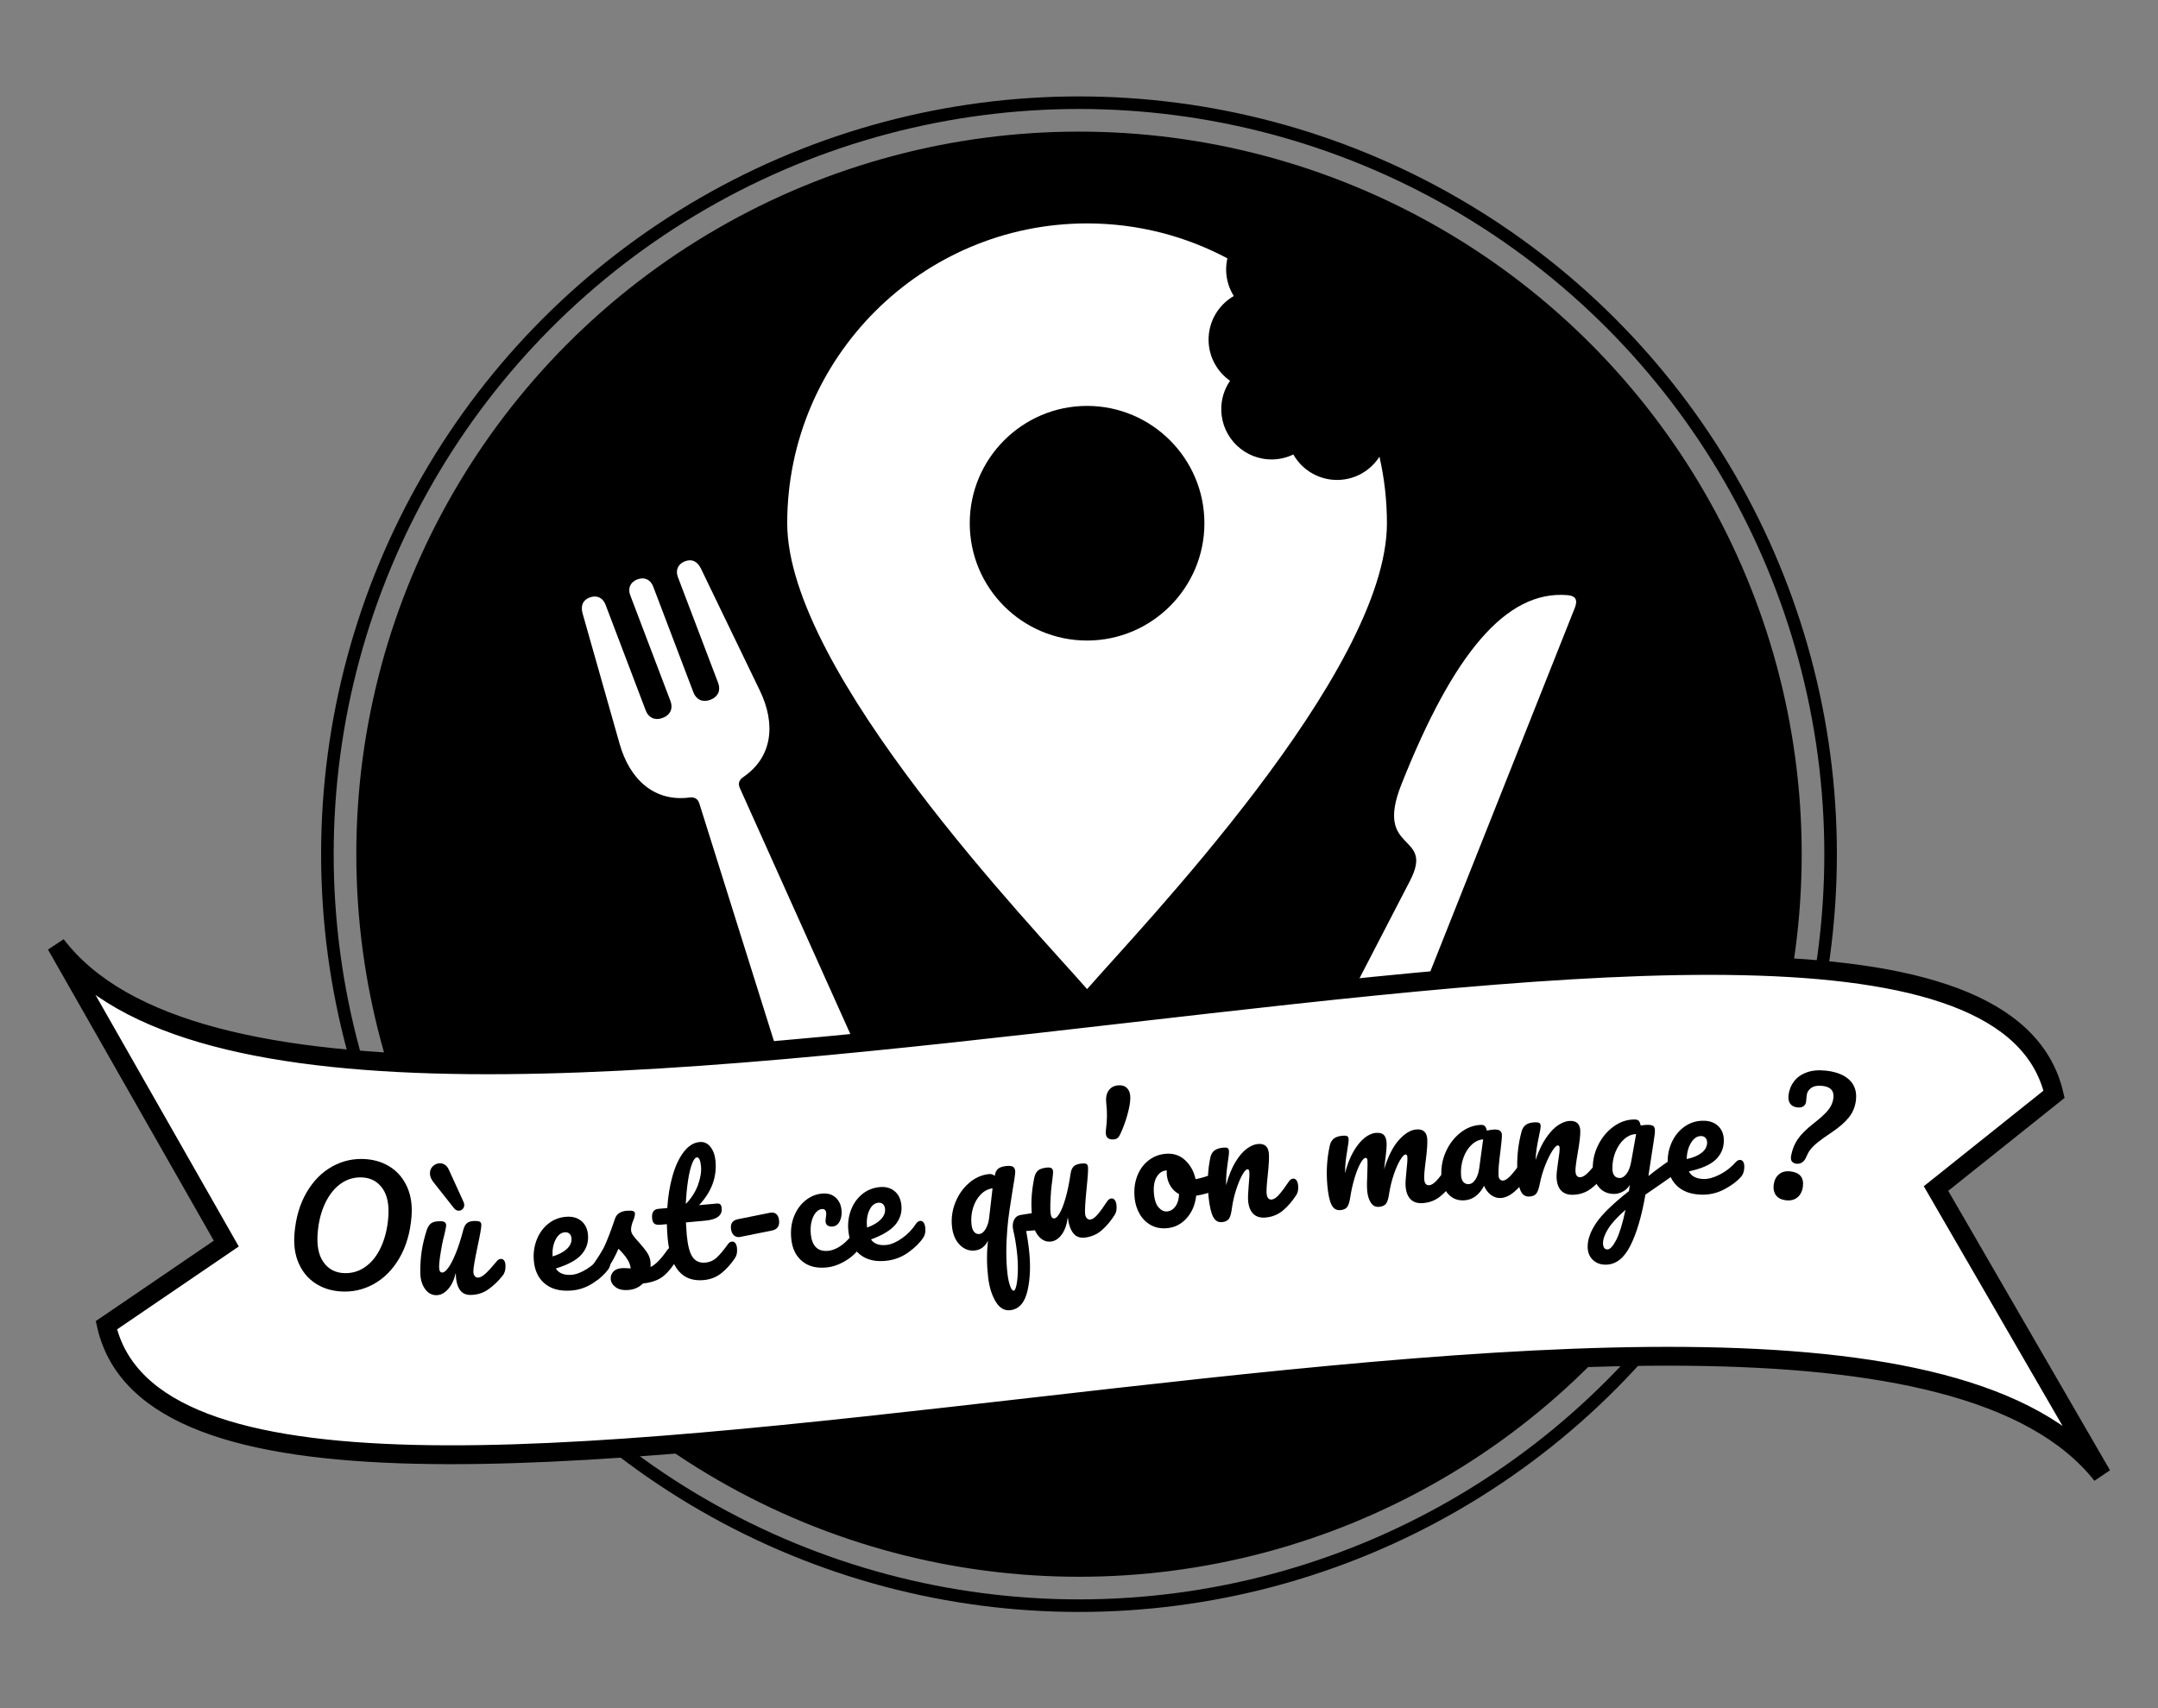 <?xml version="1.0" encoding="utf-8"?>
<!-- Generator: Adobe Illustrator 16.0.4, SVG Export Plug-In . SVG Version: 6.00 Build 0)  -->
<!DOCTYPE svg PUBLIC "-//W3C//DTD SVG 1.1//EN" "http://www.w3.org/Graphics/SVG/1.1/DTD/svg11.dtd">
<svg version="1.1" id="Calque_1" xmlns="http://www.w3.org/2000/svg" xmlns:xlink="http://www.w3.org/1999/xlink" x="0px" y="0px"
	 width="343.533px" height="272px" viewBox="119.607 32.445 343.533 272" enable-background="new 119.607 32.445 343.533 272"
	 xml:space="preserve">
<rect x="119.607" y="32.445" width="343.533" height="272" fill="#808080" stroke="none"/>
<g>
	<g>
		<g>
			<circle stroke="#000000" stroke-miterlimit="10" cx="291.374" cy="168.445" r="114.546"/>
			<circle fill="none" stroke="#000000" stroke-width="2" stroke-miterlimit="10" cx="291.373" cy="168.445" r="119.648"/>
		</g>
		<g>
			<path fill="#FFFFFF" d="M332.662,108.857c-3.059,0.078-5.756-1.568-7.17-4.053c-0.986,0.475-2.086,0.758-3.258,0.789
				c-4.424,0.11-8.102-3.386-8.209-7.81c-0.047-1.747,0.479-3.37,1.393-4.709c-2.002-1.411-3.348-3.711-3.414-6.353
				c-0.074-3.038,1.549-5.723,4.012-7.144c-0.732-1.174-1.18-2.547-1.219-4.03c-0.016-0.678,0.057-1.336,0.199-1.969
				c-6.672-3.548-14.271-5.562-22.336-5.562c-26.317,0-47.735,21.418-47.735,47.735c0,23.742,39.391,64.587,47.735,74.176
				c8.343-9.589,47.734-50.434,47.734-74.176c0-3.641-0.414-7.188-1.189-10.598C337.82,107.321,335.427,108.787,332.662,108.857z
				 M292.66,134.429c-10.295,0-18.679-8.342-18.679-18.678c0-10.294,8.384-18.68,18.679-18.68c10.294,0,18.678,8.386,18.678,18.68
				C311.338,126.044,302.954,134.429,292.66,134.429z"/>
			<path fill="#FFFFFF" d="M231.172,122.937c-0.555-1.106-1.409-1.552-2.516-1.131c-1.111,0.422-1.556,1.41-1.135,2.518l6.41,16.86
				c0.444,1.17-0.023,2.213-1.194,2.657l-0.088,0.034c-1.171,0.445-2.213-0.024-2.657-1.194l-6.408-16.86
				c-0.42-1.107-1.409-1.551-2.519-1.13c-1.109,0.421-1.554,1.409-1.132,2.517l6.407,16.86c0.444,1.17-0.023,2.212-1.193,2.658
				l-0.087,0.033c-1.171,0.445-2.213-0.023-2.658-1.194l-6.407-16.861c-0.421-1.107-1.409-1.551-2.52-1.13
				c-1.108,0.42-1.449,1.32-1.131,2.518l5.904,20.801c1.605,5.657,5.514,9.265,11.139,8.527c0.658-0.086,1.283,0.11,1.541,0.932
				l13.983,44.543c1.19,3.796,4.117,4.961,7.963,3.5c3.845-1.462,5.258-4.273,3.629-7.905L237.378,157.9
				c-0.354-0.787-0.017-1.349,0.532-1.721c4.694-3.185,5.22-8.477,2.663-13.771L231.172,122.937z"/>
			<path fill="#FFFFFF" d="M369.105,127.199c-9.77-0.79-18.158,9.358-26.4,30.116c-4.436,11.167,5.395,7.574,1.355,15.375
				l-14.84,28.661c-1.496,2.893-0.725,6.106,3.531,7.796c3.871,1.537,6.057-0.647,7.203-3.533l30.334-76.353
				C370.914,127.69,370.158,127.283,369.105,127.199z"/>
		</g>
	</g>
	<g>
		<path fill="#FFFFFF" stroke="#000000" stroke-width="3" stroke-miterlimit="10" d="M446.593,206.667
			c-13.598-58.284-275.517,32.063-318.044-23.779l27.08,47.554l-19.087,13.006c13.21,58.34,274.009-31.553,317.658,23.836
			l-26.4-45.605L446.593,206.667z"/>
		<g>
			<path d="M169.739,236.724c-1.133-0.762-1.996-1.815-2.588-3.159c-0.592-1.345-0.815-2.914-0.667-4.708
				c0.207-2.524,0.85-4.712,1.93-6.564c1.08-1.851,2.456-3.235,4.128-4.151c1.671-0.917,3.471-1.296,5.398-1.139
				c1.478,0.122,2.784,0.563,3.917,1.326c1.133,0.762,1.997,1.814,2.588,3.158c0.592,1.345,0.815,2.915,0.668,4.708
				c-0.207,2.526-0.851,4.714-1.93,6.565c-1.08,1.852-2.456,3.236-4.128,4.152c-1.672,0.917-3.471,1.295-5.398,1.137
				C172.177,237.927,170.872,237.485,169.739,236.724z M177.67,234.213c1.054-0.716,1.904-1.763,2.552-3.139
				c0.648-1.376,1.045-2.962,1.193-4.757c0.161-1.976-0.131-3.51-0.878-4.599c-0.748-1.089-1.776-1.688-3.089-1.795
				c-1.279-0.104-2.441,0.198-3.486,0.905c-1.044,0.709-1.899,1.751-2.563,3.126c-0.665,1.376-1.071,2.969-1.22,4.78
				c-0.162,1.977,0.13,3.51,0.877,4.6c0.747,1.089,1.777,1.688,3.089,1.796C175.442,235.235,176.616,234.929,177.67,234.213z"/>
			<path d="M187.246,237.636c-0.48-0.688-0.724-1.549-0.731-2.582c-0.01-1.25,0.065-2.396,0.225-3.439
				c0.159-1.044,0.425-2.149,0.801-3.319c0.163-0.501,0.394-0.86,0.691-1.08c0.299-0.219,0.773-0.331,1.423-0.335
				c0.367-0.003,0.621,0.053,0.764,0.169c0.142,0.116,0.214,0.29,0.216,0.523c0.001,0.133-0.088,0.584-0.265,1.352
				c-0.162,0.618-0.292,1.177-0.388,1.677c-0.321,1.753-0.479,2.92-0.475,3.504c0.003,0.351,0.046,0.597,0.131,0.737
				c0.084,0.142,0.218,0.211,0.401,0.21c0.25-0.002,0.561-0.255,0.932-0.758c0.371-0.502,0.766-1.264,1.183-2.283
				c0.418-1.02,0.821-2.273,1.21-3.759c0.129-0.501,0.332-0.861,0.605-1.08c0.272-0.218,0.685-0.33,1.235-0.334
				c0.383-0.003,0.649,0.042,0.8,0.131c0.151,0.091,0.228,0.261,0.229,0.511c0.002,0.417-0.197,1.56-0.6,3.43
				c-0.451,2.136-0.674,3.454-0.671,3.954c0.003,0.317,0.071,0.562,0.206,0.736c0.135,0.174,0.31,0.26,0.527,0.259
				c0.333-0.002,0.728-0.208,1.183-0.621c0.455-0.411,1.063-1.079,1.823-2.001c0.198-0.233,0.422-0.353,0.672-0.355
				c0.217,0,0.389,0.098,0.515,0.296c0.126,0.199,0.19,0.474,0.193,0.824c0.005,0.667-0.149,1.185-0.463,1.554
				c-0.71,0.889-1.476,1.62-2.297,2.191c-0.821,0.573-1.756,0.863-2.806,0.871c-0.8,0.006-1.39-0.297-1.77-0.911
				c-0.379-0.614-0.573-1.479-0.581-2.596c-0.275,1.135-0.694,2.009-1.256,2.621c-0.562,0.613-1.168,0.921-1.819,0.926
				C188.342,238.665,187.727,238.324,187.246,237.636z M191.865,224.79l-3.256-4.127c-0.37-0.463-0.557-0.929-0.56-1.396
				c-0.004-0.466,0.156-0.851,0.479-1.152c0.323-0.303,0.692-0.457,1.109-0.459c0.284-0.002,0.551,0.08,0.802,0.245
				c0.251,0.165,0.453,0.413,0.605,0.745l2.363,5.183c0.067,0.15,0.102,0.308,0.104,0.474c0.002,0.251-0.084,0.463-0.258,0.641
				c-0.174,0.176-0.377,0.265-0.61,0.266C192.343,225.209,192.083,225.071,191.865,224.79z"/>
			<path d="M216.582,232.165c0.136,0.191,0.215,0.462,0.235,0.812c0.039,0.665-0.09,1.189-0.384,1.574
				c-0.572,0.784-1.401,1.526-2.487,2.223c-1.086,0.698-2.271,1.084-3.551,1.158c-1.747,0.102-3.132-0.292-4.151-1.186
				c-1.021-0.892-1.578-2.161-1.674-3.809c-0.067-1.148,0.112-2.23,0.537-3.25c0.425-1.018,1.048-1.842,1.872-2.475
				s1.775-0.979,2.857-1.042c0.965-0.056,1.754,0.185,2.371,0.725c0.616,0.541,0.953,1.3,1.01,2.283
				c0.067,1.148-0.288,2.158-1.063,3.029c-0.775,0.873-2.131,1.606-4.066,2.203c0.46,0.741,1.273,1.078,2.438,1.011
				c0.748-0.045,1.586-0.356,2.513-0.936c0.926-0.58,1.714-1.314,2.363-2.204c0.187-0.245,0.405-0.374,0.654-0.388
				C216.269,231.882,216.446,231.972,216.582,232.165z M208.055,229.806c-0.383,0.74-0.545,1.618-0.485,2.632l0.002,0.05
				c0.968-0.29,1.722-0.684,2.261-1.183c0.538-0.499,0.79-1.056,0.753-1.672c-0.018-0.315-0.12-0.565-0.306-0.746
				c-0.186-0.181-0.429-0.263-0.729-0.246C208.937,228.678,208.438,229.065,208.055,229.806z"/>
			<path d="M217.616,237.389c-0.487-0.363-0.75-0.793-0.789-1.292c-0.033-0.433,0.096-0.818,0.387-1.159
				c0.292-0.338,0.745-0.533,1.36-0.582c0.216-0.016,0.471-0.014,0.765,0.004c0.294,0.021,0.516,0.032,0.667,0.037
				c-0.05-0.431-0.177-0.83-0.381-1.199c-0.204-0.369-0.453-0.722-0.746-1.059c-0.293-0.337-0.566-0.629-0.819-0.877
				c-0.44,1.021-0.888,1.874-1.345,2.561c-0.458,0.687-0.962,1.344-1.516,1.972c-0.275,0.322-0.58,0.496-0.912,0.521
				c-0.266,0.022-0.49-0.058-0.671-0.236c-0.18-0.179-0.281-0.408-0.303-0.691c-0.026-0.333,0.066-0.649,0.277-0.95l0.293-0.423
				c0.827-1.2,1.446-2.184,1.854-2.951c0.246-0.503,0.528-1.172,0.849-2.009c0.319-0.835,0.629-1.699,0.929-2.59
				c0.259-0.757,0.888-1.172,1.885-1.249c0.465-0.035,0.792-0.019,0.981,0.049c0.189,0.069,0.291,0.196,0.305,0.378
				c0.007,0.1-0.014,0.26-0.063,0.481s-0.125,0.445-0.224,0.669c-0.253,0.621-0.363,1.14-0.332,1.555
				c0.02,0.25,0.128,0.517,0.325,0.802c0.198,0.285,0.497,0.639,0.896,1.06c0.585,0.657,1.035,1.22,1.346,1.689
				c0.312,0.469,0.491,0.995,0.535,1.575c0.013,0.167,0.015,0.4,0.004,0.702c0.79-0.378,1.681-1.291,2.673-2.738
				c0.181-0.248,0.397-0.382,0.646-0.401c0.216-0.017,0.395,0.07,0.534,0.26c0.14,0.189,0.224,0.459,0.25,0.809
				c0.048,0.631-0.069,1.159-0.354,1.582c-0.752,1.093-1.491,1.857-2.219,2.289c-0.728,0.433-1.646,0.707-2.757,0.827
				c-0.622,0.616-1.389,0.959-2.303,1.029C218.781,237.901,218.104,237.753,217.616,237.389z"/>
			<path d="M236.669,230.374c0.143,0.189,0.23,0.457,0.262,0.805c0.06,0.665-0.051,1.193-0.333,1.587
				c-0.634,0.944-1.348,1.738-2.144,2.379c-0.795,0.642-1.741,1.011-2.836,1.111c-3.386,0.309-5.295-1.919-5.729-6.684
				c-0.066-0.731-0.108-1.472-0.127-2.223l-0.971,0.089c-0.498,0.045-0.842-0.016-1.033-0.183c-0.191-0.166-0.304-0.45-0.341-0.847
				c-0.084-0.93,0.247-1.429,0.994-1.496l1.419-0.129c0.117-1.852,0.396-3.559,0.839-5.123c0.443-1.563,1.036-2.831,1.775-3.801
				c0.74-0.971,1.583-1.5,2.53-1.586c0.697-0.063,1.273,0.194,1.727,0.772c0.455,0.578,0.724,1.332,0.809,2.261
				c0.234,2.572-0.642,4.912-2.625,7.017l2.789-0.254c0.265-0.024,0.461,0.018,0.588,0.122c0.126,0.106,0.205,0.317,0.233,0.631
				c0.104,1.146-0.782,1.805-2.657,1.975l-3.038,0.276c0.042,0.833,0.085,1.482,0.127,1.947c0.157,1.727,0.47,2.918,0.94,3.58
				c0.47,0.66,1.145,0.95,2.024,0.87c0.714-0.066,1.325-0.339,1.833-0.82c0.509-0.481,1.097-1.188,1.766-2.118
				c0.178-0.251,0.391-0.388,0.641-0.41C236.347,230.101,236.527,230.186,236.669,230.374z M229.771,217.734
				c-0.25,0.65-0.462,1.54-0.636,2.668c-0.173,1.129-0.291,2.374-0.351,3.734c0.902-0.935,1.55-1.952,1.944-3.051
				c0.394-1.098,0.552-2.08,0.473-2.942c-0.089-0.979-0.317-1.453-0.682-1.42C230.271,216.747,230.021,217.083,229.771,217.734z"/>
			<path d="M236.445,229.134c-0.268-0.24-0.426-0.601-0.474-1.082c-0.047-0.448,0.032-0.792,0.234-1.029
				c0.202-0.239,0.516-0.396,0.944-0.474l5.048-1.018c0.411-0.076,0.741-0.004,0.989,0.213c0.248,0.218,0.396,0.559,0.444,1.022
				c0.091,0.895-0.29,1.429-1.144,1.6l-5.048,1.019C237.044,229.459,236.713,229.375,236.445,229.134z"/>
			<path d="M247.329,233.271c-1.003-0.821-1.587-1.986-1.751-3.494c-0.146-1.341-0.009-2.547,0.411-3.616
				c0.42-1.069,1.022-1.922,1.809-2.561c0.785-0.639,1.641-1.009,2.569-1.109c0.911-0.1,1.648,0.092,2.213,0.575
				c0.564,0.484,0.893,1.148,0.984,1.993c0.076,0.695-0.013,1.3-0.267,1.814c-0.255,0.514-0.63,0.799-1.127,0.852
				c-0.314,0.035-0.576-0.012-0.782-0.141c-0.207-0.128-0.324-0.326-0.354-0.591c-0.013-0.115-0.01-0.25,0.006-0.402
				c0.017-0.153,0.03-0.264,0.04-0.332c0.056-0.257,0.072-0.494,0.048-0.71c-0.023-0.214-0.095-0.375-0.215-0.478
				c-0.121-0.105-0.28-0.146-0.479-0.124c-0.381,0.042-0.719,0.25-1.013,0.625c-0.295,0.376-0.51,0.864-0.646,1.466
				c-0.135,0.602-0.166,1.25-0.09,1.946c0.21,1.922,1.151,2.792,2.825,2.608c0.679-0.073,1.387-0.38,2.125-0.922
				c0.737-0.542,1.438-1.309,2.1-2.303c0.174-0.254,0.385-0.395,0.633-0.422c0.215-0.023,0.396,0.057,0.542,0.244
				c0.146,0.185,0.238,0.452,0.276,0.799c0.069,0.629-0.033,1.161-0.304,1.593c-0.674,1.046-1.526,1.888-2.554,2.528
				c-1.029,0.641-2.048,1.016-3.059,1.126C249.645,234.415,248.332,234.091,247.329,233.271z"/>
			<path d="M266.619,227.073c0.146,0.185,0.239,0.451,0.279,0.798c0.076,0.663-0.024,1.194-0.297,1.595
				c-0.528,0.814-1.315,1.6-2.361,2.356c-1.046,0.756-2.208,1.206-3.482,1.352c-1.739,0.197-3.143-0.121-4.21-0.957
				c-1.068-0.834-1.695-2.072-1.88-3.71c-0.13-1.143-0.012-2.234,0.357-3.274c0.368-1.041,0.946-1.898,1.733-2.576
				c0.788-0.675,1.719-1.075,2.796-1.198c0.96-0.108,1.762,0.089,2.407,0.595c0.645,0.504,1.022,1.247,1.134,2.223
				c0.129,1.143-0.169,2.171-0.896,3.083c-0.727,0.914-2.04,1.722-3.939,2.424c0.5,0.715,1.33,1.006,2.49,0.875
				c0.745-0.085,1.564-0.442,2.457-1.071c0.893-0.63,1.639-1.407,2.239-2.33c0.172-0.255,0.383-0.396,0.63-0.424
				C266.291,226.807,266.472,226.888,266.619,227.073z M257.975,225.187c-0.341,0.759-0.454,1.645-0.339,2.655l0.005,0.05
				c0.951-0.343,1.682-0.778,2.192-1.306c0.51-0.528,0.731-1.098,0.661-1.71c-0.036-0.314-0.151-0.557-0.347-0.729
				c-0.195-0.171-0.442-0.238-0.74-0.205C258.794,224.012,258.317,224.426,257.975,225.187z"/>
			<path d="M285.984,226.05c0.076,0.645-0.01,1.168-0.257,1.566c-0.247,0.397-0.619,0.626-1.115,0.685l-0.922,0.082
				c-0.167,0.004-0.409,0.023-0.723,0.061c0.177,0.935,0.321,1.874,0.431,2.818c0.294,2.5,0.223,4.714-0.213,6.646
				c-0.436,1.93-1.349,2.978-2.74,3.141c-0.944,0.111-1.724-0.347-2.338-1.374c-0.616-1.026-1.016-2.317-1.198-3.874
				c-0.228-1.937-0.237-3.873-0.028-5.811c-0.462,0.927-1.147,1.443-2.058,1.55c-0.911,0.107-1.713-0.185-2.407-0.875
				c-0.694-0.689-1.111-1.64-1.253-2.848c-0.153-1.308,0.011-2.586,0.493-3.833c0.482-1.249,1.199-2.293,2.149-3.136
				c0.949-0.841,2.012-1.331,3.188-1.468c0.397-0.047,0.719,0.049,0.965,0.289c0.087-0.547,0.269-0.928,0.545-1.147
				c0.276-0.216,0.679-0.356,1.209-0.418c0.562-0.066,0.949-0.027,1.159,0.116c0.21,0.143,0.325,0.373,0.345,0.688
				c0.023,0.199-0.026,0.67-0.147,1.416c-0.123,0.744-0.204,1.236-0.243,1.476c-0.156,0.958-0.321,2.017-0.495,3.179
				s-0.298,2.217-0.371,3.165c-0.219,2.71-0.208,5.083,0.031,7.12c0.09,0.761,0.229,1.403,0.416,1.928
				c0.187,0.522,0.38,0.772,0.579,0.75c0.166-0.019,0.311-0.322,0.435-0.906c0.124-0.585,0.197-1.358,0.219-2.316
				c0.021-0.959-0.03-1.97-0.154-3.028c-0.148-1.259-0.337-2.369-0.568-3.332c-0.026-0.082-0.05-0.212-0.071-0.395
				c-0.065-0.546,0.019-1.018,0.249-1.414s0.594-0.624,1.09-0.682c0.066-0.008,0.692-0.106,1.878-0.296
				c0.49-0.108,0.91-0.182,1.257-0.224C285.703,225.302,285.923,225.537,285.984,226.05z M276.531,228.079
				c0.292-0.512,0.474-1.109,0.545-1.789l0.536-4.645c-0.727,0.103-1.363,0.437-1.909,1.005c-0.545,0.568-0.949,1.281-1.208,2.144
				c-0.26,0.861-0.336,1.747-0.229,2.657c0.061,0.514,0.202,0.895,0.424,1.146c0.222,0.252,0.499,0.357,0.831,0.318
				C275.902,228.871,276.239,228.592,276.531,228.079z"/>
			<path d="M284.973,229.3c-0.552-0.631-0.888-1.46-1.008-2.487c-0.146-1.241-0.195-2.39-0.151-3.443
				c0.045-1.054,0.189-2.182,0.435-3.386c0.107-0.515,0.298-0.899,0.57-1.148c0.273-0.25,0.732-0.413,1.378-0.489
				c0.364-0.043,0.624-0.014,0.778,0.084c0.154,0.101,0.246,0.266,0.272,0.498c0.016,0.131-0.023,0.59-0.116,1.373
				c-0.094,0.631-0.162,1.201-0.203,1.709c-0.128,1.777-0.157,2.955-0.089,3.534c0.041,0.348,0.11,0.588,0.209,0.719
				c0.099,0.131,0.24,0.186,0.422,0.165c0.249-0.029,0.529-0.314,0.844-0.855c0.314-0.539,0.624-1.339,0.928-2.398
				c0.303-1.059,0.569-2.349,0.793-3.868c0.074-0.512,0.236-0.892,0.484-1.139c0.248-0.247,0.645-0.402,1.191-0.467
				c0.38-0.044,0.651-0.03,0.811,0.044c0.159,0.074,0.254,0.234,0.283,0.483c0.048,0.413-0.027,1.571-0.224,3.475
				c-0.216,2.173-0.294,3.507-0.236,4.003c0.037,0.316,0.131,0.551,0.284,0.71c0.153,0.158,0.337,0.224,0.552,0.2
				c0.332-0.04,0.7-0.288,1.108-0.747s0.939-1.188,1.595-2.187c0.172-0.255,0.381-0.398,0.63-0.426
				c0.215-0.025,0.396,0.054,0.544,0.238c0.147,0.184,0.241,0.451,0.281,0.798c0.078,0.662-0.02,1.194-0.292,1.595
				c-0.609,0.961-1.29,1.771-2.043,2.429c-0.754,0.659-1.652,1.048-2.695,1.17c-0.794,0.094-1.414-0.145-1.858-0.713
				c-0.444-0.57-0.73-1.408-0.86-2.518c-0.15,1.159-0.471,2.072-0.963,2.743c-0.493,0.67-1.061,1.042-1.707,1.118
				C286.174,230.205,285.525,229.933,284.973,229.3z"/>
			<path d="M296.057,213.704c-0.235-0.141-0.372-0.393-0.415-0.757c-0.017-0.15-0.012-0.326,0.014-0.531
				c0.095-0.782,0.15-1.502,0.167-2.157c0.017-0.657-0.02-1.382-0.111-2.177c-0.095-0.828,0.026-1.488,0.364-1.98
				c0.337-0.491,0.812-0.772,1.425-0.843c0.596-0.069,1.066,0.041,1.41,0.328c0.344,0.288,0.547,0.705,0.609,1.251
				c0.066,0.58-0.02,1.37-0.256,2.371c-0.238,1-0.553,1.984-0.944,2.952c-0.261,0.651-0.475,1.086-0.643,1.307
				c-0.168,0.221-0.409,0.349-0.723,0.385C296.59,213.893,296.291,213.844,296.057,213.704z"/>
			<path d="M313.534,219.559c0.141,0.202,0.23,0.469,0.266,0.8c0.09,0.795-0.098,1.295-0.562,1.498
				c-0.954,0.458-2.025,0.779-3.212,0.962c-0.16,1.427-0.656,2.611-1.49,3.55c-0.834,0.941-1.838,1.477-3.014,1.608
				c-0.994,0.111-1.87-0.034-2.628-0.435c-0.759-0.402-1.364-0.979-1.817-1.733c-0.453-0.755-0.731-1.596-0.835-2.524
				c-0.142-1.258-0.026-2.407,0.345-3.446c0.369-1.04,0.945-1.884,1.729-2.533c0.781-0.649,1.686-1.033,2.713-1.146
				c1.26-0.142,2.322,0.18,3.189,0.963c0.868,0.783,1.439,1.805,1.715,3.065c0.773-0.137,1.682-0.405,2.727-0.808
				c0.129-0.048,0.243-0.077,0.342-0.088C313.217,219.267,313.395,219.357,313.534,219.559z M306.732,224.521
				c0.341-0.474,0.532-1.125,0.574-1.951c-0.553-0.291-0.997-0.702-1.333-1.235c-0.336-0.532-0.541-1.113-0.611-1.743
				c-0.029-0.265-0.033-0.533-0.014-0.803l-0.125,0.014c-0.662,0.073-1.178,0.454-1.545,1.14c-0.367,0.688-0.486,1.61-0.355,2.77
				c0.102,0.912,0.357,1.586,0.768,2.026c0.409,0.441,0.854,0.634,1.335,0.581C305.956,225.262,306.391,224.995,306.732,224.521z"/>
			<path d="M312.719,226.17c-0.326-0.636-0.566-1.683-0.721-3.142c-0.227-2.154-0.135-4.233,0.273-6.238
				c0.1-0.496,0.307-0.874,0.623-1.134c0.315-0.259,0.781-0.421,1.395-0.485c0.33-0.035,0.566-0.019,0.709,0.051
				c0.141,0.07,0.224,0.22,0.248,0.452c0.027,0.266-0.033,0.875-0.184,1.828c-0.097,0.681-0.168,1.275-0.215,1.783
				s-0.066,1.129-0.055,1.867c0.396-1.482,0.887-2.708,1.473-3.675c0.585-0.967,1.186-1.674,1.8-2.125
				c0.614-0.45,1.195-0.704,1.743-0.761c1.076-0.114,1.672,0.368,1.785,1.446c0.068,0.646,0.008,1.834-0.178,3.563
				c-0.162,1.476-0.22,2.444-0.171,2.909c0.069,0.663,0.345,0.969,0.825,0.919c0.332-0.036,0.703-0.28,1.117-0.734
				c0.413-0.454,0.953-1.176,1.619-2.169c0.175-0.253,0.387-0.393,0.635-0.419c0.215-0.022,0.396,0.059,0.541,0.246
				c0.146,0.185,0.236,0.452,0.273,0.8c0.068,0.664-0.034,1.194-0.311,1.591c-0.621,0.955-1.311,1.756-2.072,2.406
				c-0.762,0.649-1.664,1.03-2.708,1.14c-0.845,0.088-1.509-0.088-1.991-0.531c-0.482-0.444-0.773-1.129-0.871-2.058
				c-0.049-0.465-0.02-1.305,0.087-2.523c0.106-1.066,0.138-1.799,0.095-2.196c-0.027-0.265-0.133-0.389-0.314-0.369
				c-0.217,0.022-0.489,0.332-0.82,0.928c-0.33,0.597-0.65,1.372-0.961,2.326c-0.311,0.955-0.537,1.951-0.679,2.987
				c-0.101,0.798-0.257,1.347-0.468,1.646c-0.211,0.299-0.574,0.476-1.088,0.529C313.524,227.091,313.046,226.807,312.719,226.17z"
				/>
			<path d="M331.557,224.235c-0.314-0.643-0.533-1.694-0.658-3.156c-0.184-2.158-0.051-4.236,0.398-6.231
				c0.107-0.494,0.322-0.868,0.645-1.122c0.32-0.253,0.789-0.406,1.404-0.458c0.332-0.028,0.566-0.007,0.707,0.065
				c0.141,0.071,0.221,0.224,0.24,0.457c0.021,0.265-0.051,0.874-0.221,1.825c-0.111,0.678-0.193,1.267-0.252,1.766
				c-0.059,0.498-0.09,1.116-0.094,1.852c0.338-1.334,0.781-2.475,1.328-3.425s1.129-1.672,1.748-2.168
				c0.617-0.497,1.217-0.769,1.799-0.818c0.58-0.05,1.002,0.049,1.268,0.293c0.262,0.245,0.418,0.642,0.465,1.19
				c0.045,0.532-0.031,1.508-0.229,2.93c-0.082,0.609-0.135,1.065-0.16,1.368c0.656-2.113,1.453-3.678,2.387-4.693
				c0.934-1.017,1.84-1.562,2.721-1.637c1.08-0.092,1.666,0.401,1.756,1.481c0.057,0.648-0.027,1.834-0.248,3.56
				c-0.193,1.471-0.27,2.439-0.229,2.904c0.055,0.664,0.324,0.977,0.807,0.935c0.33-0.028,0.709-0.265,1.131-0.71
				c0.422-0.446,0.977-1.158,1.662-2.137c0.18-0.25,0.395-0.385,0.643-0.406c0.217-0.018,0.395,0.067,0.537,0.256
				c0.141,0.189,0.227,0.458,0.256,0.807c0.057,0.664-0.057,1.192-0.342,1.584c-0.639,0.941-1.346,1.729-2.119,2.363
				c-0.775,0.635-1.686,0.996-2.73,1.085c-0.848,0.073-1.508-0.117-1.98-0.571c-0.475-0.454-0.75-1.145-0.83-2.075
				c-0.039-0.465,0.006-1.305,0.139-2.521c0.125-1.064,0.172-1.796,0.139-2.194c-0.023-0.266-0.125-0.392-0.309-0.375
				c-0.215,0.018-0.498,0.323-0.85,0.912c-0.352,0.591-0.688,1.36-1.01,2.307c-0.32,0.947-0.562,1.938-0.725,2.971
				c-0.115,0.813-0.281,1.364-0.5,1.649c-0.217,0.286-0.594,0.452-1.125,0.497c-0.547,0.047-0.98-0.18-1.299-0.679
				c-0.318-0.5-0.51-1.124-0.572-1.871c-0.055-0.63-0.049-1.551,0.016-2.761c0.043-1.074,0.049-1.776,0.021-2.109
				c-0.023-0.266-0.127-0.392-0.309-0.376c-0.25,0.022-0.539,0.348-0.871,0.978c-0.33,0.63-0.635,1.426-0.914,2.386
				c-0.277,0.961-0.486,1.898-0.625,2.813c-0.117,0.797-0.283,1.342-0.502,1.636c-0.217,0.295-0.582,0.463-1.098,0.507
				C332.343,225.172,331.87,224.876,331.557,224.235z"/>
			<path d="M350.178,222.591c-0.662-0.71-1.033-1.672-1.109-2.886c-0.086-1.33,0.143-2.61,0.682-3.838
				c0.541-1.228,1.299-2.238,2.275-3.026c0.979-0.788,2.039-1.218,3.188-1.292c0.365-0.022,0.615,0.032,0.75,0.166
				c0.133,0.133,0.252,0.381,0.359,0.742c0.346-0.089,0.709-0.146,1.092-0.169c0.814-0.052,1.24,0.213,1.277,0.795
				c0.023,0.35-0.049,1.188-0.215,2.519c-0.262,1.937-0.369,3.279-0.32,4.029c0.016,0.249,0.09,0.444,0.225,0.586
				c0.135,0.141,0.301,0.206,0.502,0.194c0.314-0.02,0.686-0.248,1.107-0.685c0.424-0.435,0.988-1.135,1.695-2.1
				c0.186-0.245,0.402-0.375,0.652-0.393c0.215-0.013,0.393,0.076,0.529,0.268c0.139,0.191,0.219,0.462,0.24,0.811
				c0.043,0.666-0.084,1.19-0.375,1.577c-0.629,0.891-1.307,1.653-2.035,2.283c-0.729,0.631-1.449,0.969-2.164,1.015
				c-0.551,0.035-1.064-0.12-1.545-0.466c-0.482-0.345-0.859-0.834-1.135-1.469c-0.775,1.453-1.82,2.221-3.135,2.304
				C351.688,223.622,350.841,223.299,350.178,222.591z M354.464,220.264c0.307-0.454,0.51-1.043,0.615-1.769l0.631-4.649
				c-0.697,0.061-1.326,0.364-1.883,0.908c-0.559,0.545-0.986,1.245-1.283,2.098c-0.295,0.855-0.414,1.748-0.355,2.679
				c0.033,0.515,0.16,0.891,0.385,1.127s0.52,0.343,0.885,0.32C353.825,220.956,354.159,220.717,354.464,220.264z"/>
			<path d="M361.663,222.012c-0.285-0.656-0.455-1.716-0.516-3.183c-0.086-2.164,0.139-4.233,0.676-6.207
				c0.131-0.489,0.361-0.853,0.693-1.092c0.334-0.238,0.807-0.369,1.424-0.395c0.332-0.013,0.568,0.02,0.705,0.097
				c0.135,0.078,0.209,0.233,0.219,0.467c0.01,0.266-0.09,0.871-0.303,1.813c-0.139,0.673-0.25,1.26-0.328,1.765
				c-0.08,0.504-0.139,1.123-0.176,1.859c0.49-1.455,1.061-2.646,1.707-3.572c0.646-0.928,1.291-1.595,1.934-2.004
				c0.643-0.41,1.238-0.626,1.787-0.647c1.082-0.043,1.646,0.475,1.689,1.558c0.025,0.649-0.109,1.831-0.408,3.544
				c-0.258,1.461-0.377,2.426-0.359,2.892c0.027,0.666,0.283,0.99,0.766,0.97c0.334-0.013,0.721-0.233,1.162-0.66
				c0.441-0.426,1.027-1.113,1.756-2.06c0.191-0.241,0.41-0.367,0.66-0.377c0.217-0.008,0.393,0.085,0.525,0.279
				c0.133,0.195,0.205,0.468,0.219,0.817c0.027,0.667-0.109,1.189-0.41,1.567c-0.682,0.912-1.422,1.667-2.225,2.266
				c-0.801,0.6-1.727,0.92-2.775,0.963c-0.85,0.035-1.5-0.185-1.953-0.66c-0.453-0.473-0.697-1.176-0.736-2.109
				c-0.018-0.466,0.064-1.304,0.25-2.512c0.174-1.058,0.254-1.787,0.236-2.186c-0.01-0.267-0.107-0.397-0.291-0.389
				c-0.215,0.008-0.508,0.299-0.877,0.873c-0.369,0.574-0.738,1.327-1.111,2.259c-0.371,0.933-0.66,1.913-0.869,2.937
				c-0.152,0.791-0.342,1.328-0.572,1.612c-0.23,0.285-0.605,0.438-1.121,0.458C362.407,222.983,361.948,222.667,361.663,222.012z"
				/>
			<path d="M386.784,217.106c0.127,0.208,0.191,0.47,0.193,0.787c0.006,0.383-0.051,0.684-0.166,0.901
				c-0.115,0.218-0.295,0.411-0.545,0.58c-1.424,0.979-2.467,1.706-3.131,2.178l-1.59,1.089c-0.602,3.457-1.406,6.177-2.414,8.161
				c-1.006,1.984-2.301,2.984-3.885,2.998c-0.85,0.007-1.543-0.248-2.082-0.769c-0.539-0.52-0.811-1.205-0.818-2.055
				c-0.012-1.184,0.445-2.459,1.365-3.825c0.922-1.367,2.656-3.054,5.205-5.061l0.141-0.976c-0.279,0.452-0.646,0.802-1.104,1.047
				c-0.455,0.246-0.908,0.37-1.359,0.375c-1.033,0.009-1.861-0.358-2.484-1.103c-0.623-0.744-0.941-1.724-0.951-2.94
				c-0.012-1.333,0.283-2.6,0.891-3.797c0.605-1.197,1.418-2.163,2.436-2.897c1.02-0.734,2.104-1.106,3.252-1.117
				c0.367-0.003,0.613,0.065,0.74,0.206c0.127,0.142,0.232,0.394,0.32,0.76c0.314-0.069,0.682-0.106,1.098-0.111
				c0.418-0.002,0.715,0.057,0.891,0.18c0.176,0.124,0.266,0.369,0.268,0.735c0.002,0.2-0.006,0.359-0.02,0.476
				c-0.062,0.518-0.26,1.827-0.59,3.931c-0.062,0.4-0.129,0.837-0.201,1.313c-0.07,0.476-0.145,0.98-0.223,1.515
				c1.273-1.012,2.498-1.906,3.676-2.684c0.215-0.135,0.406-0.203,0.572-0.206C386.485,216.796,386.657,216.9,386.784,217.106z
				 M376.899,229.859c0.516-1.005,1.004-2.602,1.469-4.788c-1.273,1.111-2.189,2.111-2.748,2.999
				c-0.559,0.889-0.836,1.666-0.828,2.333c0.002,0.283,0.059,0.516,0.168,0.699c0.109,0.182,0.291,0.271,0.541,0.27
				C375.917,231.368,376.384,230.864,376.899,229.859z M378.565,219.293c0.348-0.47,0.59-1.138,0.732-2.006l0.762-4.282
				c-0.684,0.023-1.314,0.292-1.893,0.804c-0.58,0.515-1.039,1.188-1.383,2.025c-0.342,0.837-0.508,1.722-0.5,2.655
				c0.004,0.516,0.111,0.898,0.322,1.147c0.211,0.248,0.5,0.37,0.865,0.367C377.856,220,378.219,219.764,378.565,219.293z"/>
			<path d="M397.12,217.44c0.119,0.204,0.174,0.48,0.162,0.83c-0.018,0.667-0.191,1.179-0.518,1.537
				c-0.639,0.732-1.527,1.399-2.67,2c-1.143,0.601-2.355,0.884-3.639,0.848c-1.75-0.049-3.094-0.563-4.033-1.54
				c-0.938-0.977-1.385-2.29-1.338-3.94c0.033-1.149,0.305-2.212,0.814-3.19c0.512-0.978,1.205-1.746,2.08-2.305
				c0.873-0.559,1.852-0.823,2.936-0.793c0.965,0.028,1.732,0.337,2.299,0.929c0.568,0.591,0.838,1.377,0.809,2.36
				c-0.031,1.149-0.473,2.126-1.32,2.927c-0.848,0.801-2.262,1.416-4.24,1.844c0.395,0.778,1.174,1.184,2.34,1.216
				c0.75,0.022,1.611-0.217,2.584-0.714s1.822-1.161,2.545-1.991c0.207-0.228,0.436-0.337,0.686-0.332
				C396.831,217.132,397.001,217.238,397.12,217.44z M388.829,214.354c-0.445,0.705-0.684,1.566-0.711,2.581l-0.002,0.051
				c0.99-0.206,1.773-0.533,2.354-0.984c0.58-0.45,0.879-0.984,0.896-1.6c0.008-0.317-0.072-0.573-0.242-0.771
				c-0.168-0.196-0.404-0.298-0.703-0.307C389.803,213.308,389.272,213.651,388.829,214.354z"/>
			<path d="M402.327,222.753c-0.324-0.442-0.449-0.986-0.371-1.632c0.09-0.744,0.371-1.315,0.848-1.71
				c0.475-0.397,1.094-0.549,1.855-0.458c0.727,0.088,1.256,0.331,1.586,0.732c0.33,0.4,0.453,0.947,0.369,1.643
				c-0.09,0.761-0.379,1.343-0.863,1.748c-0.484,0.403-1.1,0.561-1.844,0.472C403.178,223.458,402.653,223.194,402.327,222.753z
				 M404.872,217.379c-0.162-0.196-0.209-0.49-0.146-0.885c0.191-1.035,0.551-1.932,1.078-2.692
				c0.527-0.758,1.355-1.583,2.486-2.471c1.055-0.814,1.826-1.52,2.318-2.114c0.49-0.596,0.777-1.242,0.861-1.937
				c0.137-1.142-0.432-1.789-1.707-1.941c-0.76-0.092-1.359,0.009-1.797,0.301s-0.689,0.694-0.75,1.207l-0.098,1.02
				c-0.033,0.283-0.166,0.514-0.396,0.696c-0.232,0.182-0.572,0.247-1.018,0.193c-0.514-0.061-0.889-0.261-1.125-0.6
				c-0.236-0.338-0.32-0.79-0.254-1.352c0.1-0.828,0.393-1.56,0.881-2.199c0.488-0.637,1.17-1.114,2.047-1.429
				c0.877-0.315,1.92-0.4,3.127-0.256c1.639,0.197,2.867,0.701,3.684,1.512c0.818,0.812,1.148,1.878,0.99,3.203
				c-0.125,1.042-0.504,1.955-1.135,2.735c-0.629,0.781-1.529,1.563-2.697,2.346c-0.984,0.654-1.738,1.193-2.258,1.618
				c-0.521,0.425-0.906,0.803-1.156,1.134c-0.25,0.332-0.469,0.72-0.656,1.167c-0.168,0.416-0.391,0.713-0.672,0.889
				c-0.281,0.176-0.588,0.244-0.918,0.204C405.262,217.69,405.034,217.575,404.872,217.379z"/>
		</g>
	</g>
</g>
</svg>
